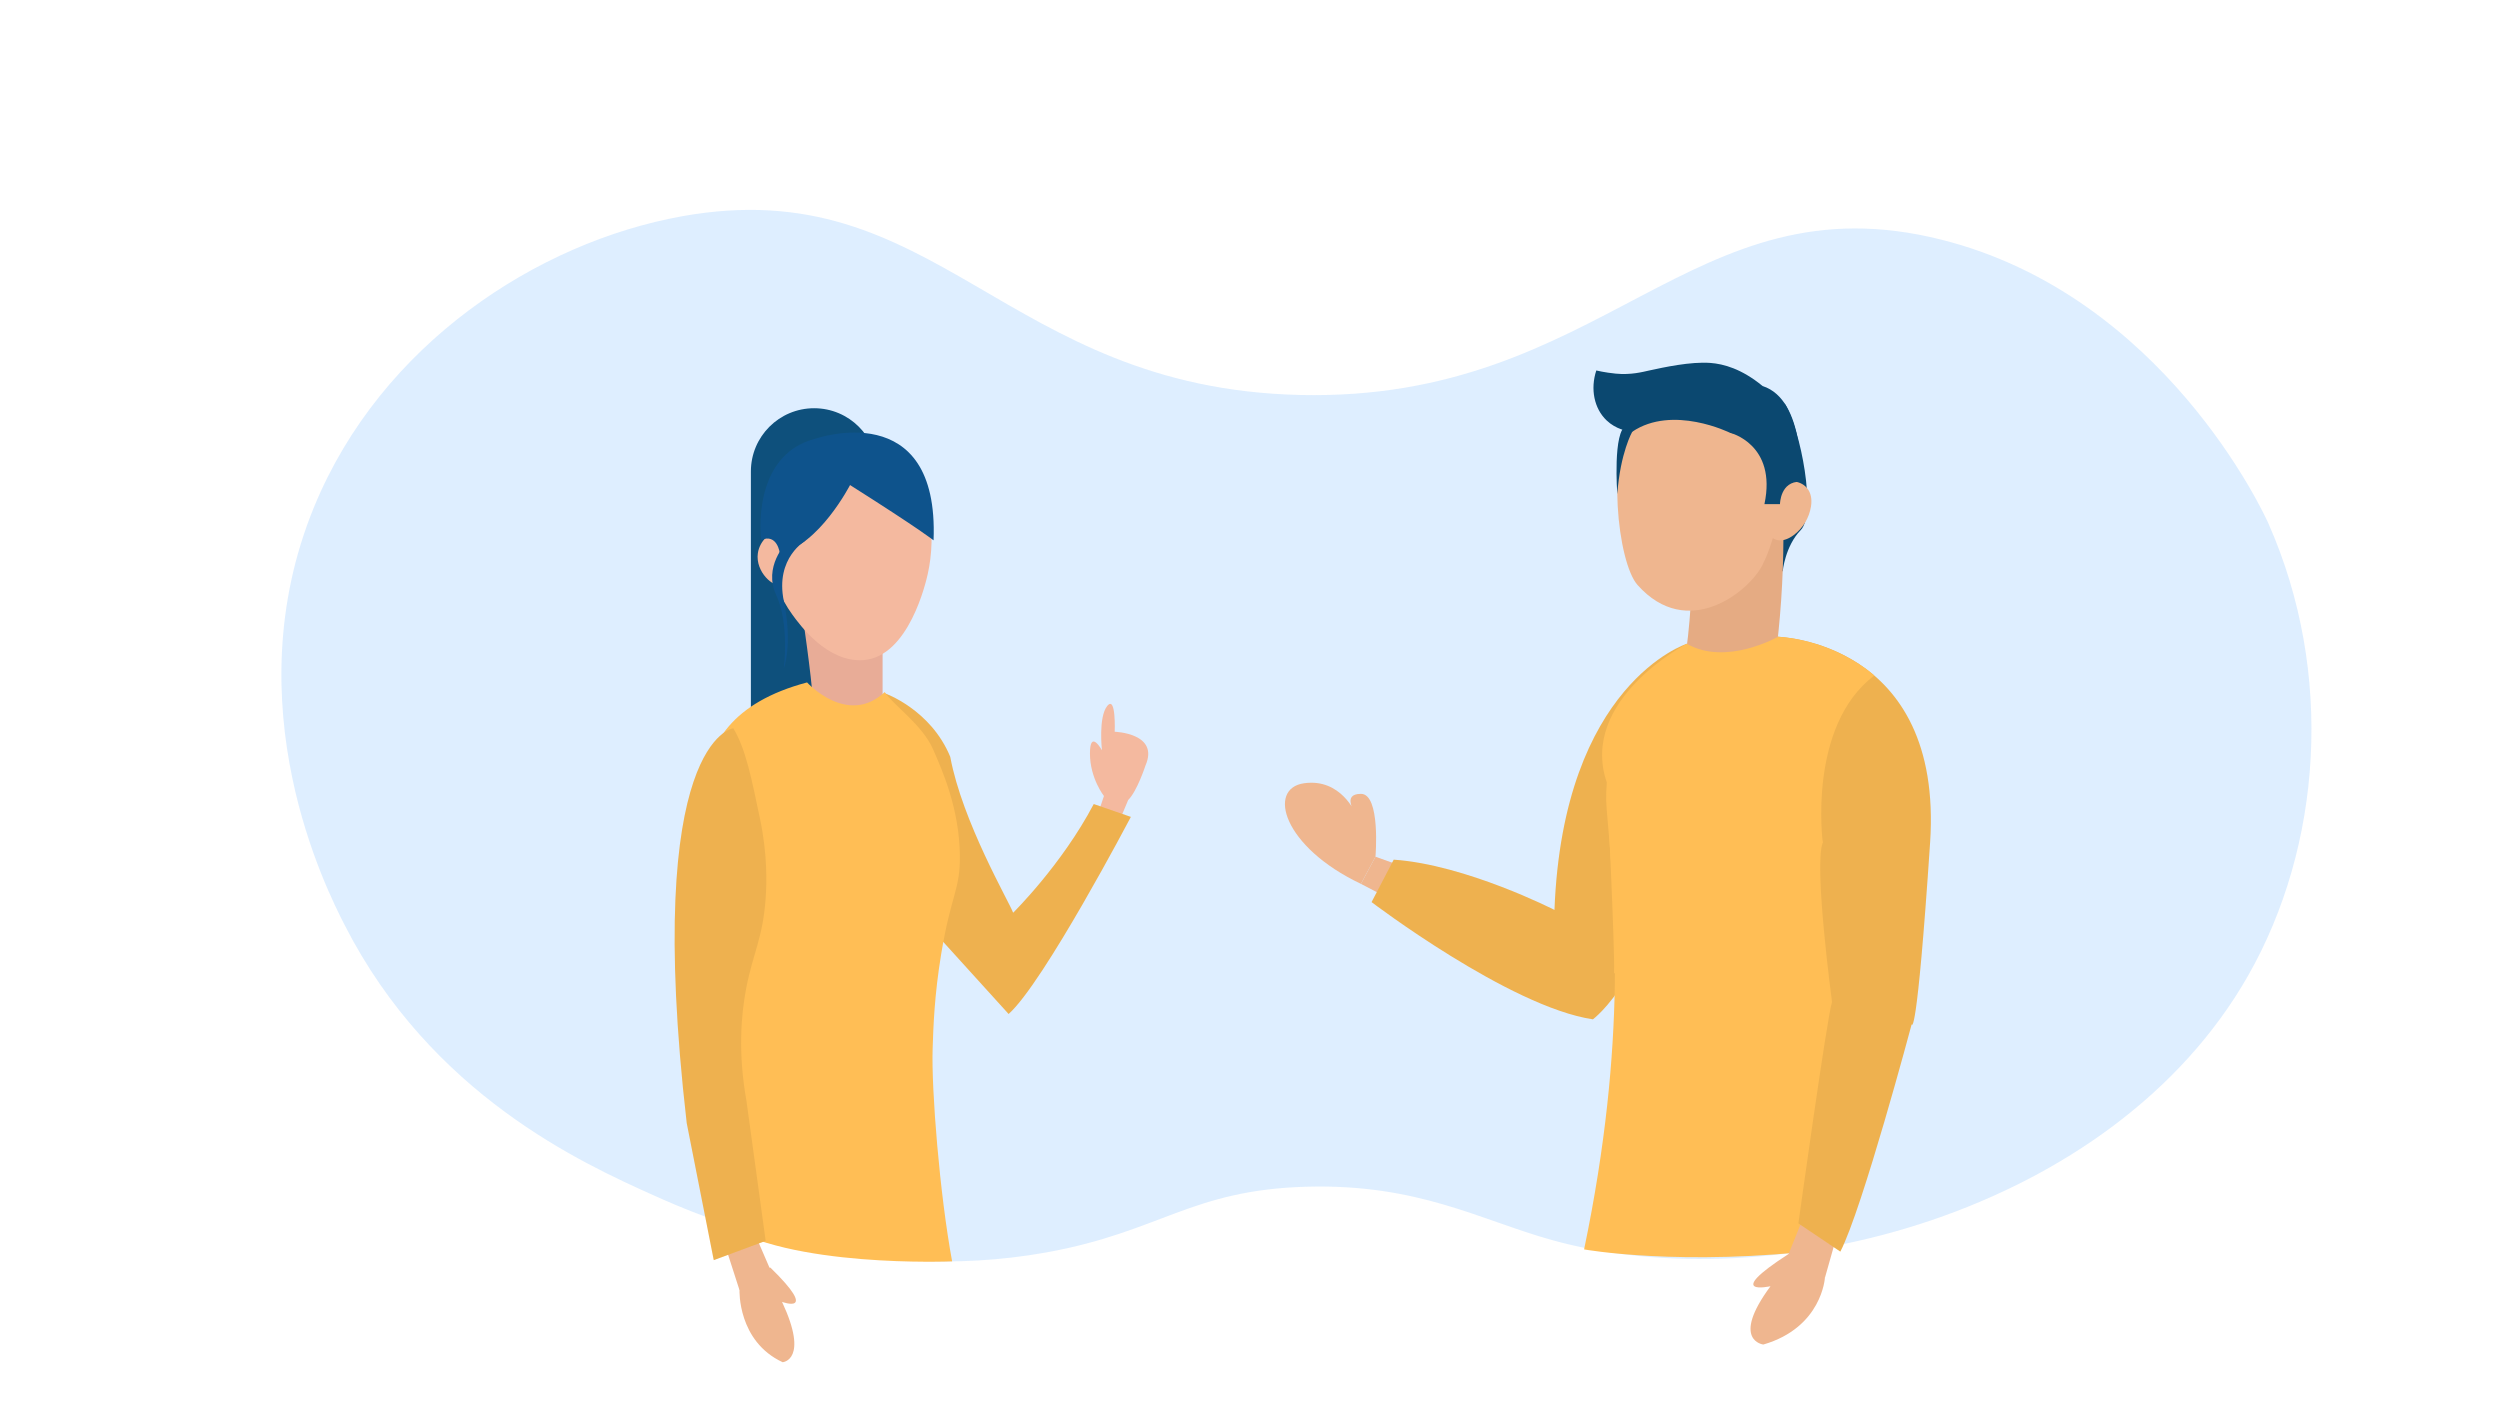 <svg xmlns="http://www.w3.org/2000/svg" xmlns:xlink="http://www.w3.org/1999/xlink" version="1.1" id="Layer_1" x="0px" y="0px" viewBox="0 0 800 450" enable-background="new 0 0 800 450" xml:space="preserve">
<path opacity="0.68" fill="#CFE7FF" d="M110.28,296c27.781,54.473,76.206,76.292,98.64,86.4c15.608,7.033,66.365,29.134,126,18.36  c36.386-6.574,46.142-19.978,83.188-21.011c35.746-0.997,55.572,10.678,78.483,17.061c70.714,19.702,179.507-8.579,222.809-84.61  c23.543-41.337,27.712-96.763,6.48-144.72c-1.413-3.192-33.545-72.86-104.578-90.771c-80.501-20.298-107.714,51.915-205.26,49.682  C320.933,124.214,300.062,54.498,218.28,69.2c-46.328,8.328-96.311,40.89-117.72,92.88C74.391,225.63,104.626,284.914,110.28,296z"/>
<g>
	<polygon fill="#EFB68F" points="449.05,277.329 440.155,274.146 435.495,282.835 445.238,287.918  "/>
	<path fill="#FFBE55" d="M539.784,206.006c0,0-39.574,12.697-42.352,85.172c0,0-28.348-14.495-51.444-16.088l-7.084,13.583   c0,0,44.098,33.516,70.822,37.513c0,0,19.453-14.35,24.729-57.708"/>
	<path opacity="0.07" d="M539.784,206.006c0,0-39.574,12.697-42.352,85.172c0,0-28.348-14.495-51.444-16.088l-7.084,13.583   c0,0,44.098,33.516,70.822,37.513c0,0,19.453-14.35,24.729-57.708"/>
	<path fill="#EFB68F" d="M440.155,274.146c0,0,1.694-20.114-4.659-20.114s-1.694,6.354-1.694,6.354s-4.659-11.437-16.52-9.743   c-11.861,1.694-6.777,20.332,18.214,32.193L440.155,274.146z"/>
	<path fill="#FFBE55" d="M568.986,203.76c0,0-10.265,8.786-29.202,2.246c0,0-28.232,23.145-25.646,52.924   c2.587,29.779,6.757,73.758-7.225,140.878c0,0,31.047,5.632,77.635,0c0,0,6.03-98.124,10.985-111.889   C600.489,274.153,608.63,220.089,568.986,203.76z"/>
	<polygon fill="#EFB68F" points="587.131,397.739 583.961,408.945 572.346,401.273 576.628,390.671  "/>
	<path fill="#0B4870" d="M570.46,182.846c0,0,0.762-8.087,5.781-13.226s0.12-32.002-5.194-40.584   C571.047,129.036,563.686,180.546,570.46,182.846z"/>
	<path fill="#E5AB83" d="M544.374,164.976c1.665-3.552,5.487-10.82,13.148-13.316c4.834-1.575,9.595-0.593,12.714,2.023   c0.642,11.747,0.685,24.676-0.28,38.584c-0.45,6.49-1.087,12.711-1.86,18.647c-4.998,1.34-11.011,2.526-17.868,3.035   c-4.171,0.31-8.034,0.323-11.522,0.164c0.575-3.454,1.378-8.86,1.941-15.526C542.209,180.089,540.04,174.221,544.374,164.976z"/>
	<path fill="#EFB68F" d="M565.707,129.745c-9.641-15.072-32.608-15.119-42.706,1.051c-9.259,14.781-5.322,49.303,1.021,56.413   c15.98,17.913,35.625,2.191,39.991-6.454C570.415,168.111,573.806,142.439,565.707,129.745z"/>
	<path fill="#EFB68F" d="M579.515,162.092c-0.586,3.64-2.561,6.912-5.509,9.127c-8.379,6.182-12.056-5.986-8.891-12.224   C568.879,151.562,581.067,152.318,579.515,162.092z"/>
	<path fill="#0B4870" d="M553.585,138.484c0,0,15.098,3.627,11.035,22.845h4.97c0,0,0.062-7.398,6.584-7.173   c0,0,1.702-26.189-12.142-30.623L553.585,138.484z"/>
	<path fill="#0B4870" d="M553.585,138.484c0,0-18.33-9.071-31.268-0.325c-1.564-0.159-5.189-0.761-8.194-3.617   c-4.001-3.803-5.263-10.044-3.307-15.991c0,0,2.731,0.675,6.218,1.012c4.922,0.476,8.616-0.547,10.746-1.012   c4.619-1.007,13.231-2.885,19.552-2.411c4.163,0.312,9.95,1.841,16.701,7.392c2.131,3.146,2.351,7.181,0.55,10.363   C562.478,137.612,557.974,139.534,553.585,138.484z"/>
	<path fill="#0B4870" d="M522.317,138.159c0,0-3.819,6.686-4.785,19.936c0,0-1.51-20.277,2.931-21.915   C524.904,134.542,522.317,138.159,522.317,138.159z"/>
	<path fill="#FFBE55" d="M568.986,203.76c0,0,52.955,1.369,48.645,65.88s-5.903,58.139-5.903,58.139s-15.722,58.994-22.823,72.741   l-13.423-9.034c0,0,9.168-66.096,10.761-70.875c0,0-5.906-43.803-2.953-50.971C583.288,269.64,567.798,217.339,568.986,203.76z"/>
	<path opacity="0.07" d="M568.986,203.76c0,0,52.955,1.369,48.645,65.88s-5.903,58.139-5.903,58.139s-15.722,58.994-22.823,72.741   l-13.423-9.034c0,0,9.168-66.096,10.761-70.875c0,0-5.906-43.803-2.953-50.971C583.288,269.64,567.798,217.339,568.986,203.76z"/>
	<path fill="#0B4870" d="M520.138,240.562"/>
	<path fill="#EFB68F" d="M583.961,408.945c0,0-0.931,15.848-19.693,21.308c0,0-10.601-1.242,2.294-18.664   c0,0-15.621,3.494,5.785-10.315C572.346,401.273,582.211,401.834,583.961,408.945z"/>
	<path fill="#FFBE55" d="M568.986,203.76c0,0-16.636,9.494-29.202,2.246c0,0-34.7,17.952-25.58,44.465   c0,0,2.608,53.242,2.298,61.044l66.787-41.875c0,0-4.952-37.255,16.477-53.47C599.766,216.17,588.1,205.223,568.986,203.76z"/>
</g>
<g>
	<path fill="#F4B99F" d="M351.341,260.435l1.92-5.711c0,0-4.477-5.661-4.477-13.616s3.84-1.02,3.84-1.02s-1.2-10.582,1.68-14.163   s2.4,8.236,2.4,8.236s14.402,0.42,9.841,10.823c0,0-2.64,8.158-5.521,11.014l-2.914,6.935L351.341,260.435z"/>
	<path fill="#0E507C" d="M276.737,260.708H244.3c-2.218,0-4.016-1.798-4.016-4.016V150.868c0-11.175,9.059-20.235,20.235-20.235h0   c11.175,0,20.235,9.059,20.235,20.235v105.824C280.753,258.91,278.955,260.708,276.737,260.708z"/>
	<path fill="#FFBE55" d="M283.093,221.84c0,0,14.687,5.076,20.986,20.344c3.869,20.839,18.938,46.543,20.122,49.899   c0,0,15.552-15.309,25.8-34.787l11.876,4.111c0,0-27.949,53.166-39.121,63.069L293.57,292.29L283.093,221.84z"/>
	<path opacity="0.07" d="M283.093,221.84c0,0,14.687,5.076,20.986,20.344c3.869,20.839,18.938,46.543,20.122,49.899   c0,0,15.552-15.309,25.8-34.787l11.876,4.111c0,0-27.949,53.166-39.121,63.069L293.57,292.29L283.093,221.84z"/>
	<path fill="#E8AC97" d="M256.659,195.767c0,0,3.096,20.941,3.468,28.479c0,0,9.664,7.178,22.302,0v-20.099L256.659,195.767z"/>
	<path fill="#F4B99F" d="M245.446,170.08c0,0,1.571-14.971,13.043-23.464c2.309-1.709,9.766-7.349,19.33-5.705   c1.241,0.213,5.753,1.105,9.998,4.521c10.378,8.353,11.847,25.915,9.056,38.288c-0.546,2.423-6.025,26.476-20.598,27.511   c-11.582,0.823-20.375-11.311-22.728-14.559C245.763,185.931,245.396,174.176,245.446,170.08z"/>
	<path fill="#F4B99F" d="M249.054,170.862c-2.125-1.137-5.926,1.941-6.538,6.162c-0.873,6.024,5.202,11.27,7.402,9.907   C252.537,185.309,252.388,172.646,249.054,170.862z"/>
	<path fill="#0E538C" d="M272.014,155.215c0,0-9.978,19.355-22.479,21.803c0,0-0.77-6.41-5.97-4.238c0,0-3.513-27.097,17.439-32.422   c0,0,39.597-13.868,37.735,32.553C298.74,172.911,294.92,169.725,272.014,155.215z"/>
	<path fill="#0E538C" d="M257.899,172.911c0,0-9.969,5.508-7.071,19.456c2.897,13.948,0,21.511,0,21.511s1.832-14.37-2.43-23.446   s3.196-16.639,3.196-16.639L257.899,172.911z"/>
	<path fill="#FFBE55" d="M258.259,218.373c0,0,12.947,14.212,24.834,3.105c2.9,4.258,12.034,10.441,15.481,18.284   c3.105,7.066,8.356,19.016,8.581,33.748c0.173,11.336-2.809,12.585-5.97,31.743c-2.188,13.264-2.515,23.31-2.743,30.313   c-0.428,13.159,2.256,46.532,6.237,68.072c0,0-52.662,2.231-74.12-12.548c0,0,6.203-70.192,1.393-95.016   C227.144,271.252,210.222,231.182,258.259,218.373z"/>
	<g>
		<polygon fill="#EFB68F" points="231.414,396.62 236.643,412.853 246.37,405.969 240.306,391.945   "/>
		<path fill="#EFB68F" d="M236.643,412.853c0,0-0.646,16.339,13.805,23.057c0,0,8.544-0.649-0.192-19.313    c0,0,12.123,4.514-3.7-10.94C246.556,405.657,238.657,405.651,236.643,412.853z"/>
	</g>
	<path fill="#FFBE55" d="M234.654,233.029c0,0-29.015,3.678-14.904,126.356l8.65,43.863l16.62-6.168l-4.412-60.997   c0,0-6.358-36.456,4.412-48.726C245.02,287.357,247.667,238.26,234.654,233.029z"/>
	<path opacity="0.07" d="M234.654,233.029c0,0-29.015,3.678-14.904,126.356l8.65,43.863l16.62-6.168   c-2.047-14.92-4.094-29.84-6.142-44.76c-2.772-15.519-1.703-27.611-0.103-35.999c2.175-11.401,5.343-16.008,6.245-28.964   c0.313-4.492,0.618-13.792-1.785-25.202C240.586,249.569,238.727,239.743,234.654,233.029z"/>
</g>
</svg>